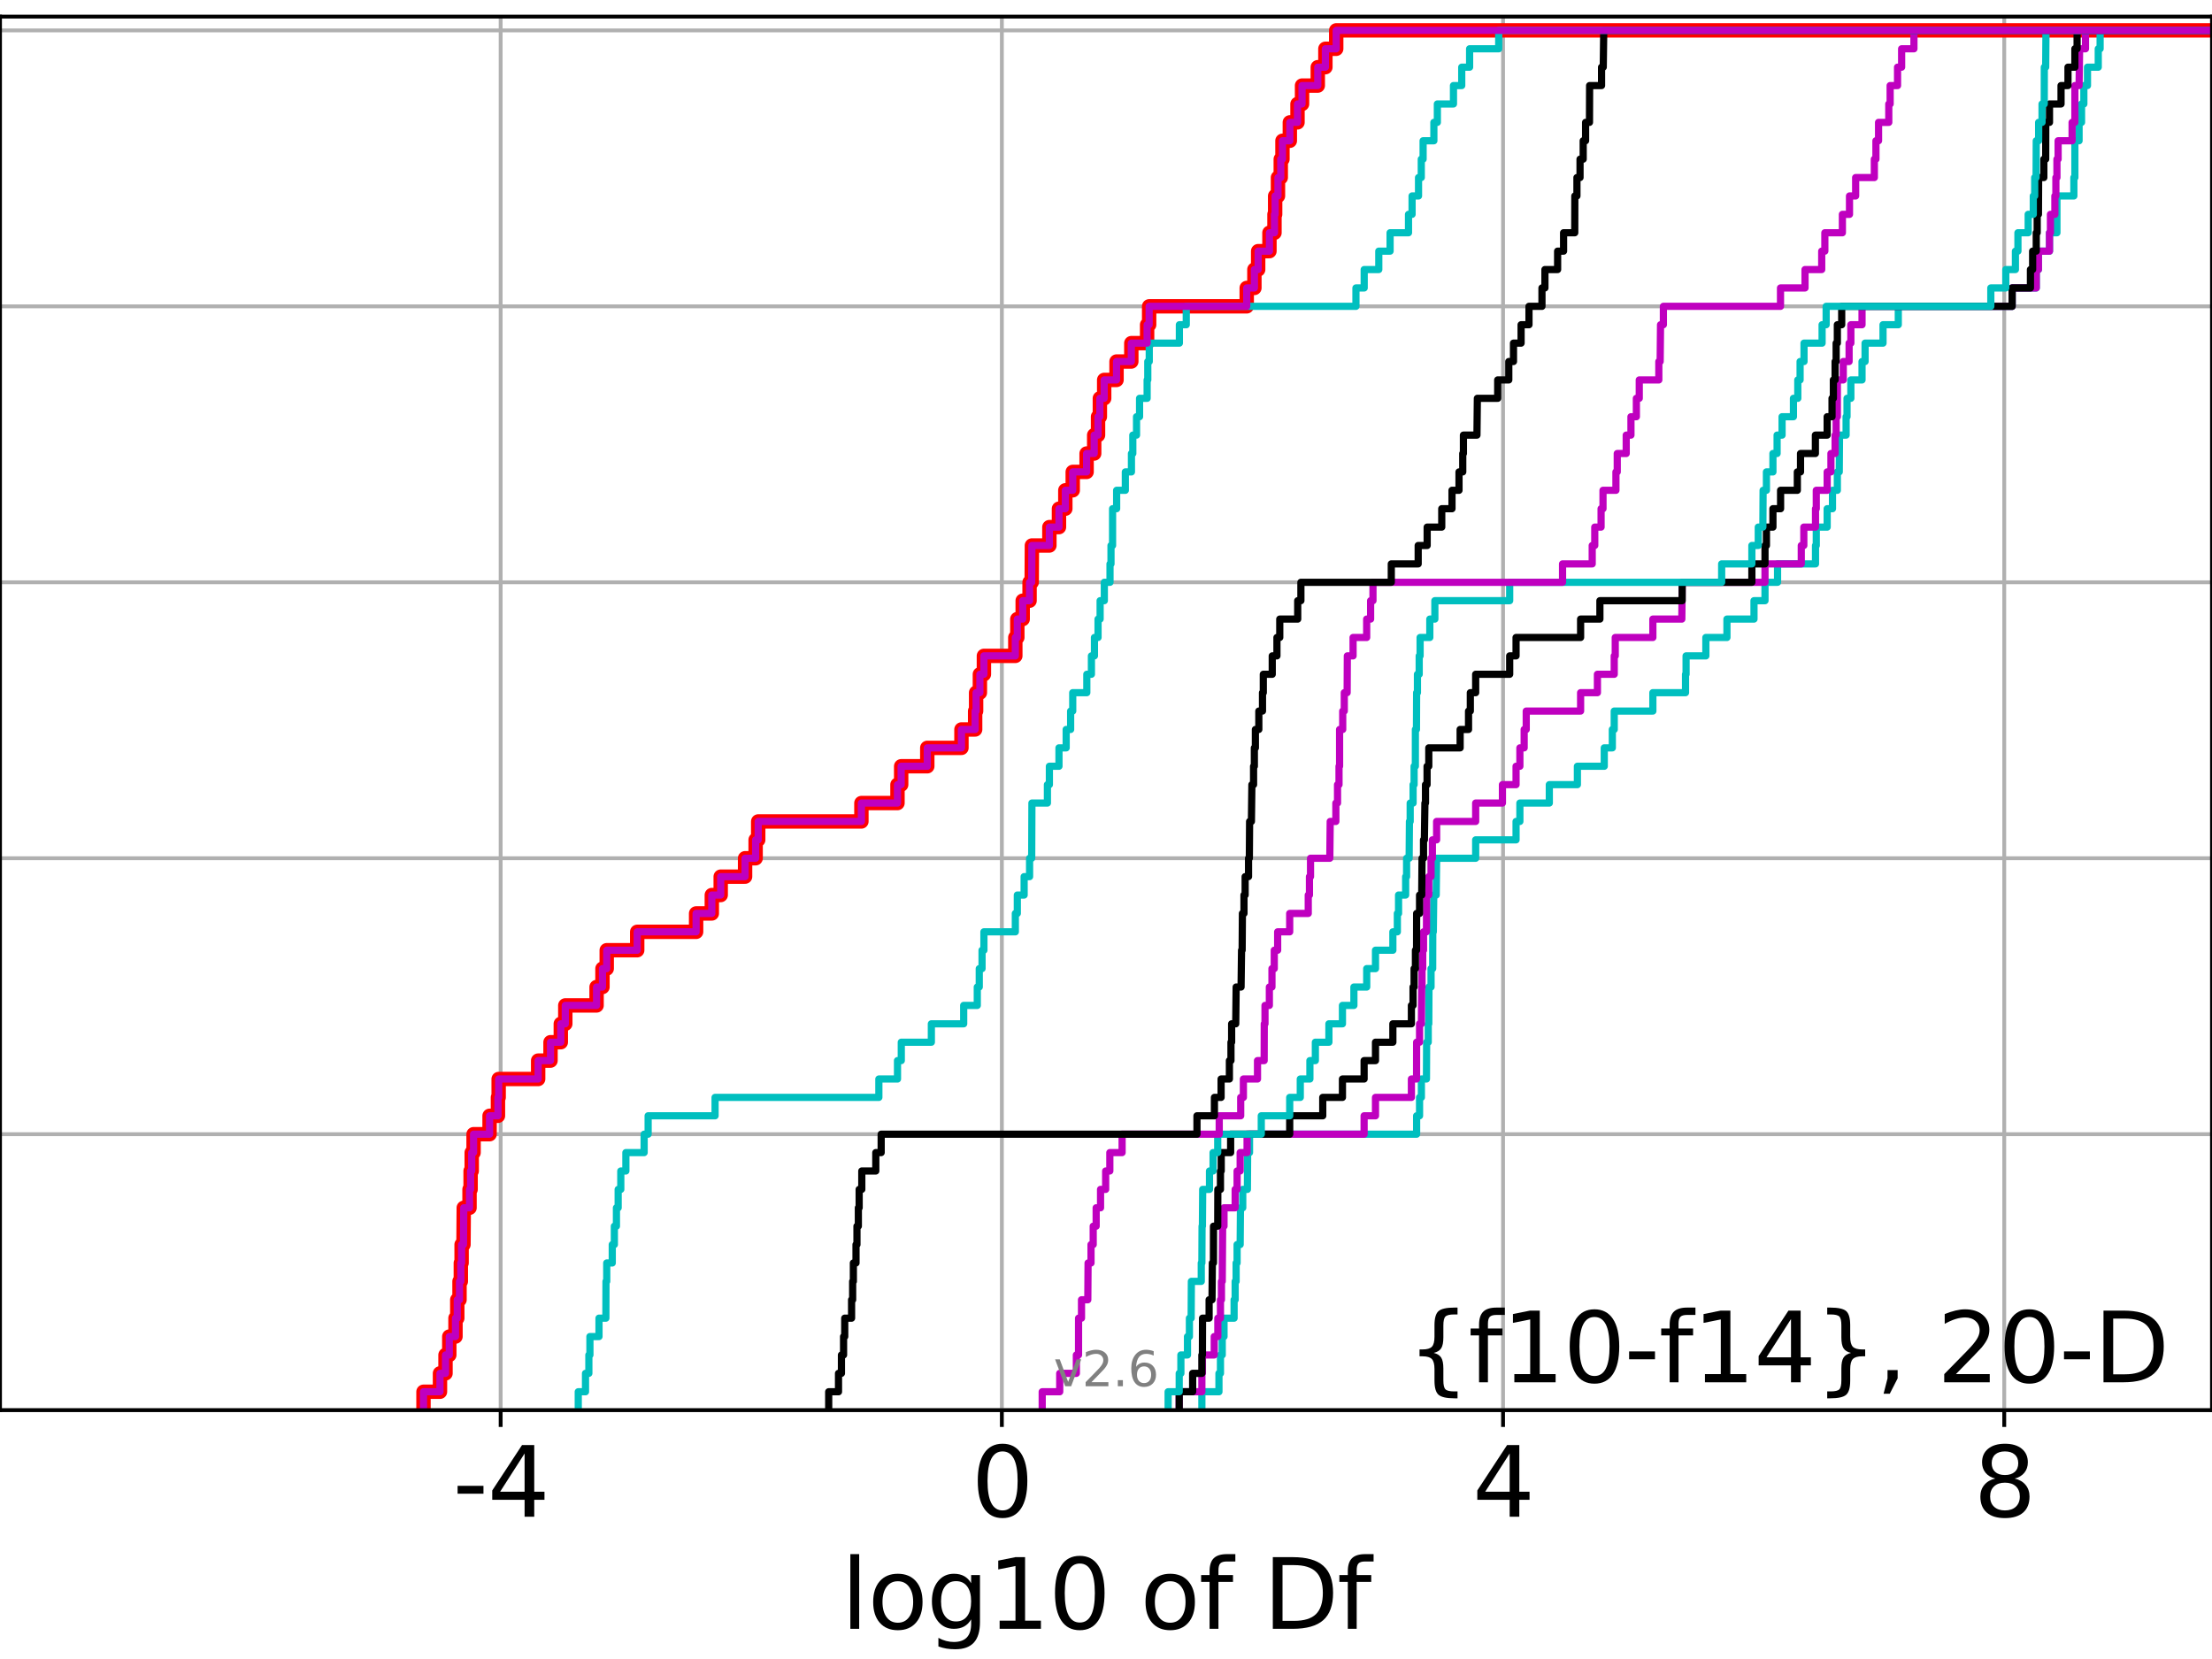 <?xml version="1.0" encoding="utf-8" standalone="no"?>
<!DOCTYPE svg PUBLIC "-//W3C//DTD SVG 1.1//EN"
  "http://www.w3.org/Graphics/SVG/1.1/DTD/svg11.dtd">
<svg xmlns:xlink="http://www.w3.org/1999/xlink" width="460.8pt" height="345.6pt" viewBox="0 0 460.8 345.6" xmlns="http://www.w3.org/2000/svg" version="1.1">
 <defs>
  <style type="text/css">*{stroke-linejoin: round; stroke-linecap: butt}</style>
 </defs>
 <g id="figure_1">
  <g id="patch_1">
   <path d="M 0 345.6 
L 460.8 345.6 
L 460.8 0 
L 0 0 
z
" style="fill: #ffffff"/>
  </g>
  <g id="axes_1">
   <g id="patch_2">
    <path d="M 0 293.76 
L 460.8 293.76 
L 460.8 3.456 
L 0 3.456 
z
" style="fill: #ffffff"/>
   </g>
   <g id="matplotlib.axis_1">
    <g id="xtick_1">
     <g id="line2d_1">
      <path d="M 104.296 293.76 
L 104.296 3.456 
" clip-path="url(#pe149883c90)" style="fill: none; stroke: #b0b0b0; stroke-width: 0.8; stroke-linecap: square"/>
     </g>
     <g id="line2d_2">
      <defs>
       <path id="medea835202" d="M 0 0 
L 0 3.5 
" style="stroke: #000000; stroke-width: 0.8"/>
      </defs>
      <g>
       <use xlink:href="#medea835202" x="104.296" y="293.76" style="stroke: #000000; stroke-width: 0.8"/>
      </g>
     </g>
     <g id="text_1">
      <!-- -4 -->
      <g transform="translate(94.325 315.957)scale(0.2 -0.2)">
       <defs>
        <path id="DejaVuSans-2d" d="M 313 2009 
L 1997 2009 
L 1997 1497 
L 313 1497 
L 313 2009 
z
" transform="scale(0.016)"/>
        <path id="DejaVuSans-34" d="M 2419 4116 
L 825 1625 
L 2419 1625 
L 2419 4116 
z
M 2253 4666 
L 3047 4666 
L 3047 1625 
L 3713 1625 
L 3713 1100 
L 3047 1100 
L 3047 0 
L 2419 0 
L 2419 1100 
L 313 1100 
L 313 1709 
L 2253 4666 
z
" transform="scale(0.016)"/>
       </defs>
       <use xlink:href="#DejaVuSans-2d"/>
       <use xlink:href="#DejaVuSans-34" x="36.084"/>
      </g>
     </g>
    </g>
    <g id="xtick_2">
     <g id="line2d_3">
      <path d="M 208.704 293.76 
L 208.704 3.456 
" clip-path="url(#pe149883c90)" style="fill: none; stroke: #b0b0b0; stroke-width: 0.8; stroke-linecap: square"/>
     </g>
     <g id="line2d_4">
      <g>
       <use xlink:href="#medea835202" x="208.704" y="293.76" style="stroke: #000000; stroke-width: 0.8"/>
      </g>
     </g>
     <g id="text_2">
      <!-- 0 -->
      <g transform="translate(202.342 315.957)scale(0.2 -0.2)">
       <defs>
        <path id="DejaVuSans-30" d="M 2034 4250 
Q 1547 4250 1301 3770 
Q 1056 3291 1056 2328 
Q 1056 1369 1301 889 
Q 1547 409 2034 409 
Q 2525 409 2770 889 
Q 3016 1369 3016 2328 
Q 3016 3291 2770 3770 
Q 2525 4250 2034 4250 
z
M 2034 4750 
Q 2819 4750 3233 4129 
Q 3647 3509 3647 2328 
Q 3647 1150 3233 529 
Q 2819 -91 2034 -91 
Q 1250 -91 836 529 
Q 422 1150 422 2328 
Q 422 3509 836 4129 
Q 1250 4750 2034 4750 
z
" transform="scale(0.016)"/>
       </defs>
       <use xlink:href="#DejaVuSans-30"/>
      </g>
     </g>
    </g>
    <g id="xtick_3">
     <g id="line2d_5">
      <path d="M 313.113 293.76 
L 313.113 3.456 
" clip-path="url(#pe149883c90)" style="fill: none; stroke: #b0b0b0; stroke-width: 0.8; stroke-linecap: square"/>
     </g>
     <g id="line2d_6">
      <g>
       <use xlink:href="#medea835202" x="313.113" y="293.76" style="stroke: #000000; stroke-width: 0.8"/>
      </g>
     </g>
     <g id="text_3">
      <!-- 4 -->
      <g transform="translate(306.75 315.957)scale(0.2 -0.2)">
       <use xlink:href="#DejaVuSans-34"/>
      </g>
     </g>
    </g>
    <g id="xtick_4">
     <g id="line2d_7">
      <path d="M 417.521 293.76 
L 417.521 3.456 
" clip-path="url(#pe149883c90)" style="fill: none; stroke: #b0b0b0; stroke-width: 0.8; stroke-linecap: square"/>
     </g>
     <g id="line2d_8">
      <g>
       <use xlink:href="#medea835202" x="417.521" y="293.76" style="stroke: #000000; stroke-width: 0.8"/>
      </g>
     </g>
     <g id="text_4">
      <!-- 8 -->
      <g transform="translate(411.158 315.957)scale(0.2 -0.2)">
       <defs>
        <path id="DejaVuSans-38" d="M 2034 2216 
Q 1584 2216 1326 1975 
Q 1069 1734 1069 1313 
Q 1069 891 1326 650 
Q 1584 409 2034 409 
Q 2484 409 2743 651 
Q 3003 894 3003 1313 
Q 3003 1734 2745 1975 
Q 2488 2216 2034 2216 
z
M 1403 2484 
Q 997 2584 770 2862 
Q 544 3141 544 3541 
Q 544 4100 942 4425 
Q 1341 4750 2034 4750 
Q 2731 4750 3128 4425 
Q 3525 4100 3525 3541 
Q 3525 3141 3298 2862 
Q 3072 2584 2669 2484 
Q 3125 2378 3379 2068 
Q 3634 1759 3634 1313 
Q 3634 634 3220 271 
Q 2806 -91 2034 -91 
Q 1263 -91 848 271 
Q 434 634 434 1313 
Q 434 1759 690 2068 
Q 947 2378 1403 2484 
z
M 1172 3481 
Q 1172 3119 1398 2916 
Q 1625 2713 2034 2713 
Q 2441 2713 2670 2916 
Q 2900 3119 2900 3481 
Q 2900 3844 2670 4047 
Q 2441 4250 2034 4250 
Q 1625 4250 1398 4047 
Q 1172 3844 1172 3481 
z
" transform="scale(0.016)"/>
       </defs>
       <use xlink:href="#DejaVuSans-38"/>
      </g>
     </g>
    </g>
    <g id="text_5">
     <!-- log10 of Df -->
     <g transform="translate(175.214 339.313)scale(0.2 -0.2)">
      <defs>
       <path id="DejaVuSans-6c" d="M 603 4863 
L 1178 4863 
L 1178 0 
L 603 0 
L 603 4863 
z
" transform="scale(0.016)"/>
       <path id="DejaVuSans-6f" d="M 1959 3097 
Q 1497 3097 1228 2736 
Q 959 2375 959 1747 
Q 959 1119 1226 758 
Q 1494 397 1959 397 
Q 2419 397 2687 759 
Q 2956 1122 2956 1747 
Q 2956 2369 2687 2733 
Q 2419 3097 1959 3097 
z
M 1959 3584 
Q 2709 3584 3137 3096 
Q 3566 2609 3566 1747 
Q 3566 888 3137 398 
Q 2709 -91 1959 -91 
Q 1206 -91 779 398 
Q 353 888 353 1747 
Q 353 2609 779 3096 
Q 1206 3584 1959 3584 
z
" transform="scale(0.016)"/>
       <path id="DejaVuSans-67" d="M 2906 1791 
Q 2906 2416 2648 2759 
Q 2391 3103 1925 3103 
Q 1463 3103 1205 2759 
Q 947 2416 947 1791 
Q 947 1169 1205 825 
Q 1463 481 1925 481 
Q 2391 481 2648 825 
Q 2906 1169 2906 1791 
z
M 3481 434 
Q 3481 -459 3084 -895 
Q 2688 -1331 1869 -1331 
Q 1566 -1331 1297 -1286 
Q 1028 -1241 775 -1147 
L 775 -588 
Q 1028 -725 1275 -790 
Q 1522 -856 1778 -856 
Q 2344 -856 2625 -561 
Q 2906 -266 2906 331 
L 2906 616 
Q 2728 306 2450 153 
Q 2172 0 1784 0 
Q 1141 0 747 490 
Q 353 981 353 1791 
Q 353 2603 747 3093 
Q 1141 3584 1784 3584 
Q 2172 3584 2450 3431 
Q 2728 3278 2906 2969 
L 2906 3500 
L 3481 3500 
L 3481 434 
z
" transform="scale(0.016)"/>
       <path id="DejaVuSans-31" d="M 794 531 
L 1825 531 
L 1825 4091 
L 703 3866 
L 703 4441 
L 1819 4666 
L 2450 4666 
L 2450 531 
L 3481 531 
L 3481 0 
L 794 0 
L 794 531 
z
" transform="scale(0.016)"/>
       <path id="DejaVuSans-20" transform="scale(0.016)"/>
       <path id="DejaVuSans-66" d="M 2375 4863 
L 2375 4384 
L 1825 4384 
Q 1516 4384 1395 4259 
Q 1275 4134 1275 3809 
L 1275 3500 
L 2222 3500 
L 2222 3053 
L 1275 3053 
L 1275 0 
L 697 0 
L 697 3053 
L 147 3053 
L 147 3500 
L 697 3500 
L 697 3744 
Q 697 4328 969 4595 
Q 1241 4863 1831 4863 
L 2375 4863 
z
" transform="scale(0.016)"/>
       <path id="DejaVuSans-44" d="M 1259 4147 
L 1259 519 
L 2022 519 
Q 2988 519 3436 956 
Q 3884 1394 3884 2338 
Q 3884 3275 3436 3711 
Q 2988 4147 2022 4147 
L 1259 4147 
z
M 628 4666 
L 1925 4666 
Q 3281 4666 3915 4102 
Q 4550 3538 4550 2338 
Q 4550 1131 3912 565 
Q 3275 0 1925 0 
L 628 0 
L 628 4666 
z
" transform="scale(0.016)"/>
      </defs>
      <use xlink:href="#DejaVuSans-6c"/>
      <use xlink:href="#DejaVuSans-6f" x="27.783"/>
      <use xlink:href="#DejaVuSans-67" x="88.965"/>
      <use xlink:href="#DejaVuSans-31" x="152.441"/>
      <use xlink:href="#DejaVuSans-30" x="216.064"/>
      <use xlink:href="#DejaVuSans-20" x="279.688"/>
      <use xlink:href="#DejaVuSans-6f" x="311.475"/>
      <use xlink:href="#DejaVuSans-66" x="372.656"/>
      <use xlink:href="#DejaVuSans-20" x="407.861"/>
      <use xlink:href="#DejaVuSans-44" x="439.648"/>
      <use xlink:href="#DejaVuSans-66" x="516.65"/>
     </g>
    </g>
   </g>
   <g id="matplotlib.axis_2">
    <g id="ytick_1">
     <g id="line2d_9">
      <path d="M 0 293.76 
L 460.8 293.76 
" clip-path="url(#pe149883c90)" style="fill: none; stroke: #b0b0b0; stroke-width: 0.8; stroke-linecap: square"/>
     </g>
     <g id="line2d_10">
      <defs>
       <path id="m7448a72bb6" d="M 0 0 
L -3.5 0 
" style="stroke: #000000; stroke-width: 0.8"/>
      </defs>
      <g>
       <use xlink:href="#m7448a72bb6" x="0" y="293.76" style="stroke: #000000; stroke-width: 0.8"/>
      </g>
     </g>
    </g>
    <g id="ytick_2">
     <g id="line2d_11">
      <path d="M 0 236.274 
L 460.8 236.274 
" clip-path="url(#pe149883c90)" style="fill: none; stroke: #b0b0b0; stroke-width: 0.8; stroke-linecap: square"/>
     </g>
     <g id="line2d_12">
      <g>
       <use xlink:href="#m7448a72bb6" x="0" y="236.274" style="stroke: #000000; stroke-width: 0.8"/>
      </g>
     </g>
    </g>
    <g id="ytick_3">
     <g id="line2d_13">
      <path d="M 0 178.788 
L 460.8 178.788 
" clip-path="url(#pe149883c90)" style="fill: none; stroke: #b0b0b0; stroke-width: 0.8; stroke-linecap: square"/>
     </g>
     <g id="line2d_14">
      <g>
       <use xlink:href="#m7448a72bb6" x="0" y="178.788" style="stroke: #000000; stroke-width: 0.8"/>
      </g>
     </g>
    </g>
    <g id="ytick_4">
     <g id="line2d_15">
      <path d="M 0 121.302 
L 460.8 121.302 
" clip-path="url(#pe149883c90)" style="fill: none; stroke: #b0b0b0; stroke-width: 0.8; stroke-linecap: square"/>
     </g>
     <g id="line2d_16">
      <g>
       <use xlink:href="#m7448a72bb6" x="0" y="121.302" style="stroke: #000000; stroke-width: 0.8"/>
      </g>
     </g>
    </g>
    <g id="ytick_5">
     <g id="line2d_17">
      <path d="M 0 63.816 
L 460.8 63.816 
" clip-path="url(#pe149883c90)" style="fill: none; stroke: #b0b0b0; stroke-width: 0.8; stroke-linecap: square"/>
     </g>
     <g id="line2d_18">
      <g>
       <use xlink:href="#m7448a72bb6" x="0" y="63.816" style="stroke: #000000; stroke-width: 0.8"/>
      </g>
     </g>
    </g>
    <g id="ytick_6">
     <g id="line2d_19">
      <path d="M 0 6.33 
L 460.8 6.33 
" clip-path="url(#pe149883c90)" style="fill: none; stroke: #b0b0b0; stroke-width: 0.8; stroke-linecap: square"/>
     </g>
     <g id="line2d_20">
      <g>
       <use xlink:href="#m7448a72bb6" x="0" y="6.33" style="stroke: #000000; stroke-width: 0.8"/>
      </g>
     </g>
    </g>
   </g>
   <g id="line2d_21">
    <path d="M 88.222 293.76 
L 88.222 289.928 
L 91.657 289.928 
L 91.657 286.095 
L 92.809 286.095 
L 92.809 282.263 
L 93.594 282.263 
L 93.594 278.43 
L 94.886 278.43 
L 94.886 274.598 
L 95.259 274.598 
L 95.259 270.766 
L 95.726 270.766 
L 95.726 266.933 
L 96 266.933 
L 96 263.101 
L 96.16 263.101 
L 96.16 259.268 
L 96.553 259.268 
L 96.611 251.604 
L 97.812 251.604 
L 97.812 247.771 
L 98.036 247.771 
L 98.036 243.939 
L 98.266 243.939 
L 98.266 240.106 
L 98.655 240.106 
L 98.655 236.274 
L 101.987 236.274 
L 101.987 232.442 
L 103.734 232.442 
L 103.734 228.609 
L 103.88 228.609 
L 103.88 224.777 
L 112.107 224.777 
L 112.107 220.944 
L 114.684 220.944 
L 114.684 217.112 
L 116.826 217.112 
L 116.826 213.28 
L 117.761 213.28 
L 117.761 209.447 
L 124.278 209.447 
L 124.278 205.615 
L 125.506 205.615 
L 125.506 201.782 
L 126.392 201.782 
L 126.392 197.95 
L 132.741 197.95 
L 132.741 194.118 
L 145.012 194.118 
L 145.012 190.285 
L 148.283 190.285 
L 148.283 186.453 
L 150.135 186.453 
L 150.135 182.621 
L 155.214 182.621 
L 155.214 178.788 
L 157.41 178.788 
L 157.41 174.956 
L 157.948 174.956 
L 157.948 171.123 
L 179.447 171.123 
L 179.447 167.291 
L 186.962 167.291 
L 186.962 163.459 
L 187.73 163.459 
L 187.73 159.626 
L 193.169 159.626 
L 193.169 155.794 
L 200.289 155.794 
L 200.289 151.961 
L 203.14 151.961 
L 203.14 148.129 
L 203.34 148.129 
L 203.34 144.297 
L 204.128 144.297 
L 204.128 140.464 
L 204.966 140.464 
L 204.966 136.632 
L 211.51 136.632 
L 211.51 132.799 
L 211.927 132.799 
L 211.927 128.967 
L 213.046 128.967 
L 213.046 125.135 
L 214.478 125.135 
L 214.478 121.302 
L 214.92 121.302 
L 214.963 113.637 
L 218.606 113.637 
L 218.606 109.805 
L 220.603 109.805 
L 220.603 105.973 
L 221.928 105.973 
L 221.928 102.14 
L 223.469 102.14 
L 223.469 98.308 
L 226.359 98.308 
L 226.359 94.475 
L 227.94 94.475 
L 227.94 90.643 
L 228.742 90.643 
L 228.742 86.811 
L 229.123 86.811 
L 229.123 82.978 
L 230.02 82.978 
L 230.02 79.146 
L 232.595 79.146 
L 232.595 75.313 
L 235.674 75.313 
L 235.674 71.481 
L 238.966 71.481 
L 238.966 67.649 
L 239.388 67.649 
L 239.388 63.816 
L 259.715 63.816 
L 259.715 59.984 
L 261.314 59.984 
L 261.314 56.151 
L 262.098 56.151 
L 262.098 52.319 
L 264.45 52.319 
L 264.45 48.487 
L 265.499 48.487 
L 265.499 44.654 
L 265.637 44.654 
L 265.637 40.822 
L 266.226 40.822 
L 266.226 36.989 
L 266.806 36.989 
L 266.806 33.157 
L 267.16 33.157 
L 267.16 29.325 
L 268.695 29.325 
L 268.695 25.492 
L 270.294 25.492 
L 270.294 21.66 
L 271.24 21.66 
L 271.24 17.827 
L 274.518 17.827 
L 274.518 13.995 
L 276.103 13.995 
L 276.103 10.163 
L 278.356 10.163 
L 278.356 6.33 
L 278.356 6.33 
L 460.8 6.33 
L 460.8 6.33 
" clip-path="url(#pe149883c90)" style="fill: none; stroke: #ff0000; stroke-width: 3; stroke-linecap: square"/>
   </g>
   <g id="line2d_22">
    <path d="M 250.371 293.76 
L 250.371 289.928 
L 253.93 289.928 
L 253.93 286.095 
L 254.244 286.095 
L 254.244 282.263 
L 254.616 282.263 
L 254.616 278.43 
L 254.985 278.43 
L 254.985 274.598 
L 257.086 274.598 
L 257.086 270.766 
L 257.308 270.766 
L 257.308 266.933 
L 257.507 266.933 
L 257.507 263.101 
L 257.709 263.101 
L 257.709 259.268 
L 258.349 259.268 
L 258.411 251.604 
L 258.887 251.604 
L 258.887 247.771 
L 259.856 247.771 
L 259.907 240.106 
L 260.297 240.106 
L 260.297 236.274 
L 295.107 236.274 
L 295.107 232.442 
L 295.72 232.442 
L 295.72 228.609 
L 296.1 228.609 
L 296.1 224.777 
L 297.157 224.777 
L 297.193 217.112 
L 297.529 217.112 
L 297.529 213.28 
L 297.643 213.28 
L 297.678 205.615 
L 298.113 205.615 
L 298.113 201.782 
L 298.453 201.782 
L 298.473 194.118 
L 298.587 194.118 
L 298.678 186.453 
L 299.186 186.453 
L 299.276 178.788 
L 307.41 178.788 
L 307.41 174.956 
L 315.823 174.956 
L 315.823 171.123 
L 316.619 171.123 
L 316.619 167.291 
L 322.752 167.291 
L 322.752 163.459 
L 328.6 163.459 
L 328.6 159.626 
L 334.197 159.626 
L 334.197 155.794 
L 335.878 155.794 
L 335.878 151.961 
L 336.275 151.961 
L 336.275 148.129 
L 344.321 148.129 
L 344.321 144.297 
L 351.127 144.297 
L 351.127 140.464 
L 351.242 140.464 
L 351.242 136.632 
L 355.362 136.632 
L 355.362 132.799 
L 359.754 132.799 
L 359.754 128.967 
L 365.389 128.967 
L 365.389 125.135 
L 367.682 125.135 
L 367.682 121.302 
L 370.297 121.302 
L 370.297 117.47 
L 378.203 117.47 
L 378.203 113.637 
L 378.366 113.637 
L 378.366 109.805 
L 380.633 109.805 
L 380.633 105.973 
L 381.738 105.973 
L 381.738 102.14 
L 382.752 102.14 
L 382.752 98.308 
L 383.151 98.308 
L 383.205 90.643 
L 384.577 90.643 
L 384.577 86.811 
L 384.769 86.811 
L 384.769 82.978 
L 385.568 82.978 
L 385.568 79.146 
L 387.895 79.146 
L 387.895 75.313 
L 388.531 75.313 
L 388.531 71.481 
L 392.268 71.481 
L 392.268 67.649 
L 395.45 67.649 
L 395.45 63.816 
L 419.164 63.816 
L 419.164 59.984 
L 424.19 59.984 
L 424.19 56.151 
L 424.645 56.151 
L 424.645 52.319 
L 426.947 52.319 
L 426.947 48.487 
L 428.498 48.487 
L 428.501 40.822 
L 432.026 40.822 
L 432.026 36.989 
L 432.234 36.989 
L 432.234 29.325 
L 433.11 29.325 
L 433.11 25.492 
L 433.623 25.492 
L 433.623 21.66 
L 434.105 21.66 
L 434.105 17.827 
L 434.86 17.827 
L 434.86 13.995 
L 437.105 13.995 
L 437.105 10.163 
L 437.492 10.163 
L 437.492 6.33 
L 437.492 6.33 
L 460.8 6.33 
L 460.8 6.33 
" clip-path="url(#pe149883c90)" style="fill: none; stroke: #00bfbf; stroke-width: 1.5; stroke-linecap: square"/>
   </g>
   <g id="line2d_23">
    <path d="M 245.652 293.76 
L 245.652 289.928 
L 250.371 289.928 
L 250.371 286.095 
L 250.485 286.095 
L 250.485 282.263 
L 252.95 282.263 
L 252.95 278.43 
L 253.698 278.43 
L 253.698 274.598 
L 254.244 274.598 
L 254.244 270.766 
L 254.45 270.766 
L 254.45 266.933 
L 254.616 266.933 
L 254.699 255.436 
L 254.985 255.436 
L 254.985 251.604 
L 257.308 251.604 
L 257.308 247.771 
L 257.709 247.771 
L 257.709 243.939 
L 258.349 243.939 
L 258.349 240.106 
L 259.787 240.106 
L 259.787 236.274 
L 284.171 236.274 
L 284.171 232.442 
L 286.542 232.442 
L 286.542 228.609 
L 294.019 228.609 
L 294.019 224.777 
L 295.094 224.777 
L 295.107 217.112 
L 295.72 217.112 
L 295.72 213.28 
L 296.1 213.28 
L 296.169 205.615 
L 296.235 205.615 
L 296.235 201.782 
L 296.377 201.782 
L 296.377 197.95 
L 296.545 197.95 
L 296.545 194.118 
L 297.157 194.118 
L 297.193 186.453 
L 297.643 186.453 
L 297.643 182.621 
L 298.113 182.621 
L 298.113 178.788 
L 298.39 178.788 
L 298.39 174.956 
L 299.276 174.956 
L 299.276 171.123 
L 307.41 171.123 
L 307.41 167.291 
L 312.985 167.291 
L 312.985 163.459 
L 315.823 163.459 
L 315.823 159.626 
L 316.619 159.626 
L 316.619 155.794 
L 317.512 155.794 
L 317.512 151.961 
L 317.943 151.961 
L 317.943 148.129 
L 329.269 148.129 
L 329.269 144.297 
L 332.772 144.297 
L 332.772 140.464 
L 336.275 140.464 
L 336.275 136.632 
L 336.485 136.632 
L 336.485 132.799 
L 344.321 132.799 
L 344.321 128.967 
L 350.356 128.967 
L 350.428 121.302 
L 367.682 121.302 
L 367.682 117.47 
L 375.239 117.47 
L 375.239 113.637 
L 375.771 113.637 
L 375.771 109.805 
L 378.203 109.805 
L 378.203 105.973 
L 378.366 105.973 
L 378.366 102.14 
L 380.633 102.14 
L 380.633 98.308 
L 381.417 98.308 
L 381.417 94.475 
L 382.29 94.475 
L 382.29 90.643 
L 382.504 90.643 
L 382.504 86.811 
L 382.752 86.811 
L 382.758 79.146 
L 383.983 79.146 
L 383.983 75.313 
L 385.201 75.313 
L 385.201 71.481 
L 385.568 71.481 
L 385.568 67.649 
L 387.895 67.649 
L 387.895 63.816 
L 419.164 63.816 
L 419.164 59.984 
L 424.19 59.984 
L 424.19 56.151 
L 424.645 56.151 
L 424.645 52.319 
L 426.947 52.319 
L 426.947 48.487 
L 427.143 48.487 
L 427.143 44.654 
L 428.067 44.654 
L 428.067 40.822 
L 428.278 40.822 
L 428.278 36.989 
L 428.498 36.989 
L 428.498 33.157 
L 428.744 33.157 
L 428.744 29.325 
L 431.656 29.325 
L 431.656 25.492 
L 432.234 25.492 
L 432.234 17.827 
L 433.11 17.827 
L 433.219 10.163 
L 434.446 10.163 
L 434.446 6.33 
L 434.446 6.33 
L 460.8 6.33 
L 460.8 6.33 
" clip-path="url(#pe149883c90)" style="fill: none; stroke: #bf00bf; stroke-width: 1.5; stroke-linecap: square"/>
   </g>
   <g id="line2d_24">
    <path d="M 245.652 293.76 
L 245.652 289.928 
L 248.449 289.928 
L 248.449 286.095 
L 250.371 286.095 
L 250.371 282.263 
L 250.485 282.263 
L 250.508 274.598 
L 251.879 274.598 
L 251.879 270.766 
L 252.486 270.766 
L 252.553 263.101 
L 252.783 263.101 
L 252.801 255.436 
L 253.674 255.436 
L 253.698 247.771 
L 254.244 247.771 
L 254.244 243.939 
L 254.403 243.939 
L 254.403 240.106 
L 256.363 240.106 
L 256.363 236.274 
L 268.671 236.274 
L 268.671 232.442 
L 275.553 232.442 
L 275.553 228.609 
L 279.656 228.609 
L 279.656 224.777 
L 284.171 224.777 
L 284.171 220.944 
L 286.542 220.944 
L 286.542 217.112 
L 290.159 217.112 
L 290.159 213.28 
L 294.019 213.28 
L 294.019 209.447 
L 294.364 209.447 
L 294.364 205.615 
L 294.584 205.615 
L 294.584 201.782 
L 294.86 201.782 
L 294.86 197.95 
L 295.094 197.95 
L 295.107 190.285 
L 295.72 190.285 
L 295.72 186.453 
L 296.169 186.453 
L 296.235 178.788 
L 296.545 178.788 
L 296.545 174.956 
L 296.726 174.956 
L 296.835 167.291 
L 296.958 167.291 
L 296.958 163.459 
L 297.285 163.459 
L 297.285 159.626 
L 297.643 159.626 
L 297.643 155.794 
L 304.173 155.794 
L 304.173 151.961 
L 305.924 151.961 
L 305.924 148.129 
L 306.297 148.129 
L 306.297 144.297 
L 307.41 144.297 
L 307.41 140.464 
L 314.494 140.464 
L 314.494 136.632 
L 315.823 136.632 
L 315.823 132.799 
L 329.269 132.799 
L 329.269 128.967 
L 333.288 128.967 
L 333.288 125.135 
L 350.428 125.135 
L 350.428 121.302 
L 364.947 121.302 
L 364.947 117.47 
L 367.682 117.47 
L 367.682 113.637 
L 367.98 113.637 
L 367.98 109.805 
L 369.334 109.805 
L 369.334 105.973 
L 370.929 105.973 
L 370.929 102.14 
L 374.417 102.14 
L 374.417 98.308 
L 375.081 98.308 
L 375.081 94.475 
L 378.179 94.475 
L 378.179 90.643 
L 380.633 90.643 
L 380.633 86.811 
L 381.643 86.811 
L 381.643 82.978 
L 381.927 82.978 
L 381.927 79.146 
L 382.29 79.146 
L 382.29 75.313 
L 382.504 75.313 
L 382.504 71.481 
L 382.752 71.481 
L 382.752 67.649 
L 383.66 67.649 
L 383.66 63.816 
L 419.164 63.816 
L 419.164 59.984 
L 422.978 59.984 
L 422.978 56.151 
L 423.437 56.151 
L 423.437 52.319 
L 424.19 52.319 
L 424.19 48.487 
L 424.383 48.487 
L 424.383 44.654 
L 424.645 44.654 
L 424.683 36.989 
L 425.769 36.989 
L 425.769 33.157 
L 426.153 33.157 
L 426.174 25.492 
L 426.947 25.492 
L 426.947 21.66 
L 429.352 21.66 
L 429.352 17.827 
L 430.798 17.827 
L 430.798 13.995 
L 432.234 13.995 
L 432.234 10.163 
L 432.696 10.163 
L 432.696 6.33 
L 432.696 6.33 
L 460.8 6.33 
L 460.8 6.33 
" clip-path="url(#pe149883c90)" style="fill: none; stroke: #000000; stroke-width: 1.5; stroke-linecap: square"/>
   </g>
   <g id="line2d_25">
    <path d="M 243.341 293.76 
L 243.341 289.928 
L 245.652 289.928 
L 245.652 286.095 
L 245.999 286.095 
L 245.999 282.263 
L 247.377 282.263 
L 247.377 278.43 
L 247.775 278.43 
L 247.775 274.598 
L 248.138 274.598 
L 248.184 266.933 
L 250.245 266.933 
L 250.245 263.101 
L 250.371 263.101 
L 250.409 255.436 
L 250.485 255.436 
L 250.541 247.771 
L 251.96 247.771 
L 251.96 243.939 
L 252.708 243.939 
L 252.708 240.106 
L 253.674 240.106 
L 253.674 236.274 
L 262.747 236.274 
L 262.747 232.442 
L 268.671 232.442 
L 268.671 228.609 
L 270.872 228.609 
L 270.872 224.777 
L 272.876 224.777 
L 272.876 220.944 
L 274.014 220.944 
L 274.014 217.112 
L 276.835 217.112 
L 276.835 213.28 
L 279.656 213.28 
L 279.656 209.447 
L 282.043 209.447 
L 282.043 205.615 
L 284.713 205.615 
L 284.713 201.782 
L 286.542 201.782 
L 286.542 197.95 
L 290.159 197.95 
L 290.159 194.118 
L 291.093 194.118 
L 291.093 190.285 
L 291.346 190.285 
L 291.346 186.453 
L 292.824 186.453 
L 292.824 182.621 
L 293.02 182.621 
L 293.02 178.788 
L 293.55 178.788 
L 293.61 171.123 
L 293.769 171.123 
L 293.769 167.291 
L 294.374 167.291 
L 294.374 163.459 
L 294.584 163.459 
L 294.584 159.626 
L 294.845 159.626 
L 294.851 151.961 
L 295.075 151.961 
L 295.107 144.297 
L 295.279 144.297 
L 295.279 140.464 
L 295.646 140.464 
L 295.646 136.632 
L 295.834 136.632 
L 295.834 132.799 
L 297.855 132.799 
L 297.855 128.967 
L 298.907 128.967 
L 298.907 125.135 
L 314.494 125.135 
L 314.494 121.302 
L 358.654 121.302 
L 358.654 117.47 
L 364.947 117.47 
L 364.947 113.637 
L 366.279 113.637 
L 366.279 109.805 
L 367.238 109.805 
L 367.286 102.14 
L 367.98 102.14 
L 367.98 98.308 
L 369.334 98.308 
L 369.334 94.475 
L 370.202 94.475 
L 370.202 90.643 
L 371.239 90.643 
L 371.239 86.811 
L 373.605 86.811 
L 373.605 82.978 
L 374.514 82.978 
L 374.514 79.146 
L 374.992 79.146 
L 374.992 75.313 
L 375.811 75.313 
L 375.811 71.481 
L 379.576 71.481 
L 379.576 67.649 
L 380.422 67.649 
L 380.422 63.816 
L 414.724 63.816 
L 414.724 59.984 
L 417.844 59.984 
L 417.844 56.151 
L 419.849 56.151 
L 419.849 52.319 
L 420.373 52.319 
L 420.373 48.487 
L 422.508 48.487 
L 422.508 44.654 
L 423.573 44.654 
L 423.573 40.822 
L 423.865 40.822 
L 423.865 36.989 
L 424.156 36.989 
L 424.19 29.325 
L 424.683 29.325 
L 424.683 25.492 
L 425.395 25.492 
L 425.395 21.66 
L 425.858 21.66 
L 425.868 13.995 
L 426.153 13.995 
L 426.213 6.33 
L 426.213 6.33 
L 460.8 6.33 
L 460.8 6.33 
" clip-path="url(#pe149883c90)" style="fill: none; stroke: #00bfbf; stroke-width: 1.5; stroke-linecap: square"/>
   </g>
   <g id="line2d_26">
    <path d="M 217.11 293.76 
L 217.11 289.928 
L 220.76 289.928 
L 220.76 286.095 
L 224.227 286.095 
L 224.227 282.263 
L 224.678 282.263 
L 224.685 274.598 
L 225.297 274.598 
L 225.297 270.766 
L 226.61 270.766 
L 226.666 263.101 
L 227.279 263.101 
L 227.279 259.268 
L 227.734 259.268 
L 227.734 255.436 
L 228.352 255.436 
L 228.352 251.604 
L 229.264 251.604 
L 229.264 247.771 
L 230.33 247.771 
L 230.33 243.939 
L 231.198 243.939 
L 231.198 240.106 
L 233.755 240.106 
L 233.755 236.274 
L 253.987 236.274 
L 253.987 232.442 
L 258.46 232.442 
L 258.46 228.609 
L 259.02 228.609 
L 259.02 224.777 
L 261.961 224.777 
L 261.961 220.944 
L 263.349 220.944 
L 263.371 213.28 
L 263.523 213.28 
L 263.523 209.447 
L 264.431 209.447 
L 264.431 205.615 
L 264.972 205.615 
L 264.972 201.782 
L 265.453 201.782 
L 265.453 197.95 
L 266.159 197.95 
L 266.159 194.118 
L 268.667 194.118 
L 268.667 190.285 
L 272.533 190.285 
L 272.533 186.453 
L 272.783 186.453 
L 272.783 182.621 
L 273.006 182.621 
L 273.006 178.788 
L 277.023 178.788 
L 277.106 171.123 
L 278.284 171.123 
L 278.284 167.291 
L 278.632 167.291 
L 278.632 163.459 
L 278.941 163.459 
L 278.941 159.626 
L 279.06 159.626 
L 279.06 151.961 
L 279.712 151.961 
L 279.712 148.129 
L 280.04 148.129 
L 280.04 144.297 
L 280.635 144.297 
L 280.674 136.632 
L 281.869 136.632 
L 281.869 132.799 
L 284.703 132.799 
L 284.703 128.967 
L 285.523 128.967 
L 285.523 125.135 
L 286.016 125.135 
L 286.016 121.302 
L 325.507 121.302 
L 325.507 117.47 
L 331.687 117.47 
L 331.687 113.637 
L 332.219 113.637 
L 332.219 109.805 
L 333.535 109.805 
L 333.535 105.973 
L 333.935 105.973 
L 333.935 102.14 
L 336.627 102.14 
L 336.627 98.308 
L 336.904 98.308 
L 336.904 94.475 
L 338.771 94.475 
L 338.771 90.643 
L 339.757 90.643 
L 339.757 86.811 
L 340.887 86.811 
L 340.887 82.978 
L 341.488 82.978 
L 341.488 79.146 
L 345.564 79.146 
L 345.564 75.313 
L 345.841 75.313 
L 345.919 67.649 
L 346.513 67.649 
L 346.513 63.816 
L 370.91 63.816 
L 370.91 59.984 
L 376.02 59.984 
L 376.02 56.151 
L 379.496 56.151 
L 379.496 52.319 
L 380.15 52.319 
L 380.15 48.487 
L 383.803 48.487 
L 383.803 44.654 
L 385.284 44.654 
L 385.284 40.822 
L 386.566 40.822 
L 386.566 36.989 
L 390.46 36.989 
L 390.46 33.157 
L 390.791 33.157 
L 390.791 29.325 
L 391.337 29.325 
L 391.337 25.492 
L 393.468 25.492 
L 393.468 21.66 
L 393.751 21.66 
L 393.751 17.827 
L 395.294 17.827 
L 395.294 13.995 
L 396.144 13.995 
L 396.144 10.163 
L 398.709 10.163 
L 398.709 6.33 
L 398.709 6.33 
L 460.8 6.33 
L 460.8 6.33 
" clip-path="url(#pe149883c90)" style="fill: none; stroke: #bf00bf; stroke-width: 1.5; stroke-linecap: square"/>
   </g>
   <g id="line2d_27">
    <path d="M 172.633 293.76 
L 172.633 289.928 
L 174.678 289.928 
L 174.678 286.095 
L 175.289 286.095 
L 175.289 282.263 
L 175.731 282.263 
L 175.731 278.43 
L 175.973 278.43 
L 175.973 274.598 
L 177.4 274.598 
L 177.4 270.766 
L 177.621 270.766 
L 177.621 266.933 
L 177.772 266.933 
L 177.772 263.101 
L 178.323 263.101 
L 178.323 259.268 
L 178.521 259.268 
L 178.521 255.436 
L 178.811 255.436 
L 178.811 251.604 
L 178.979 251.604 
L 178.979 247.771 
L 179.528 247.771 
L 179.528 243.939 
L 182.445 243.939 
L 182.445 240.106 
L 183.565 240.106 
L 183.565 236.274 
L 249.351 236.274 
L 249.351 232.442 
L 252.987 232.442 
L 252.987 228.609 
L 254.376 228.609 
L 254.376 224.777 
L 256.106 224.777 
L 256.106 220.944 
L 256.433 220.944 
L 256.433 217.112 
L 256.573 217.112 
L 256.573 213.28 
L 257.426 213.28 
L 257.515 205.615 
L 258.538 205.615 
L 258.638 197.95 
L 258.762 197.95 
L 258.817 190.285 
L 259.144 190.285 
L 259.144 186.453 
L 259.386 186.453 
L 259.386 182.621 
L 260.093 182.621 
L 260.093 178.788 
L 260.262 178.788 
L 260.315 171.123 
L 260.693 171.123 
L 260.79 163.459 
L 261.141 163.459 
L 261.141 159.626 
L 261.305 159.626 
L 261.305 155.794 
L 261.521 155.794 
L 261.521 151.961 
L 262.237 151.961 
L 262.237 148.129 
L 263.001 148.129 
L 263.001 144.297 
L 263.17 144.297 
L 263.17 140.464 
L 265.033 140.464 
L 265.033 136.632 
L 266.01 136.632 
L 266.01 132.799 
L 266.599 132.799 
L 266.599 128.967 
L 270.337 128.967 
L 270.337 125.135 
L 271.001 125.135 
L 271.001 121.302 
L 289.83 121.302 
L 289.83 117.47 
L 295.435 117.47 
L 295.435 113.637 
L 297.305 113.637 
L 297.305 109.805 
L 300.344 109.805 
L 300.344 105.973 
L 302.477 105.973 
L 302.477 102.14 
L 303.937 102.14 
L 303.937 98.308 
L 304.717 98.308 
L 304.717 94.475 
L 304.858 94.475 
L 304.858 90.643 
L 307.676 90.643 
L 307.761 82.978 
L 311.999 82.978 
L 311.999 79.146 
L 314.308 79.146 
L 314.308 75.313 
L 315.288 75.313 
L 315.288 71.481 
L 316.871 71.481 
L 316.871 67.649 
L 318.515 67.649 
L 318.515 63.816 
L 321.219 63.816 
L 321.219 59.984 
L 321.837 59.984 
L 321.837 56.151 
L 324.481 56.151 
L 324.481 52.319 
L 325.722 52.319 
L 325.722 48.487 
L 328.049 48.487 
L 328.066 40.822 
L 328.505 40.822 
L 328.505 36.989 
L 329.15 36.989 
L 329.15 33.157 
L 329.808 33.157 
L 329.808 29.325 
L 330.308 29.325 
L 330.308 25.492 
L 331.118 25.492 
L 331.145 17.827 
L 333.633 17.827 
L 333.633 13.995 
L 333.987 13.995 
L 334.09 6.33 
L 334.09 6.33 
L 460.8 6.33 
L 460.8 6.33 
" clip-path="url(#pe149883c90)" style="fill: none; stroke: #000000; stroke-width: 1.5; stroke-linecap: square"/>
   </g>
   <g id="line2d_28">
    <path d="M 120.461 293.76 
L 120.461 289.928 
L 121.971 289.928 
L 121.971 286.095 
L 122.671 286.095 
L 122.671 282.263 
L 122.892 282.263 
L 122.892 278.43 
L 124.782 278.43 
L 124.782 274.598 
L 126.216 274.598 
L 126.238 266.933 
L 126.394 266.933 
L 126.394 263.101 
L 127.545 263.101 
L 127.545 259.268 
L 127.982 259.268 
L 127.982 255.436 
L 128.415 255.436 
L 128.415 251.604 
L 128.774 251.604 
L 128.774 247.771 
L 129.323 247.771 
L 129.323 243.939 
L 130.382 243.939 
L 130.382 240.106 
L 134.187 240.106 
L 134.187 236.274 
L 135.018 236.274 
L 135.018 232.442 
L 148.964 232.442 
L 148.964 228.609 
L 183.082 228.609 
L 183.082 224.777 
L 186.965 224.777 
L 186.965 220.944 
L 187.755 220.944 
L 187.755 217.112 
L 194.019 217.112 
L 194.019 213.28 
L 200.753 213.28 
L 200.753 209.447 
L 203.586 209.447 
L 203.586 205.615 
L 203.997 205.615 
L 203.997 201.782 
L 204.58 201.782 
L 204.58 197.95 
L 204.969 197.95 
L 204.969 194.118 
L 211.514 194.118 
L 211.514 190.285 
L 211.928 190.285 
L 211.928 186.453 
L 213.347 186.453 
L 213.347 182.621 
L 214.481 182.621 
L 214.481 178.788 
L 214.921 178.788 
L 214.967 167.291 
L 218.196 167.291 
L 218.196 163.459 
L 218.607 163.459 
L 218.607 159.626 
L 220.604 159.626 
L 220.604 155.794 
L 222.105 155.794 
L 222.105 151.961 
L 223.032 151.961 
L 223.032 148.129 
L 223.47 148.129 
L 223.47 144.297 
L 226.404 144.297 
L 226.404 140.464 
L 227.362 140.464 
L 227.362 136.632 
L 227.993 136.632 
L 227.993 132.799 
L 228.743 132.799 
L 228.743 128.967 
L 229.175 128.967 
L 229.175 125.135 
L 230.053 125.135 
L 230.053 121.302 
L 231.235 121.302 
L 231.235 117.47 
L 231.442 117.47 
L 231.442 113.637 
L 231.767 113.637 
L 231.772 105.973 
L 232.616 105.973 
L 232.616 102.14 
L 234.429 102.14 
L 234.429 98.308 
L 235.701 98.308 
L 235.701 94.475 
L 235.984 94.475 
L 235.984 90.643 
L 236.76 90.643 
L 236.76 86.811 
L 237.392 86.811 
L 237.392 82.978 
L 238.968 82.978 
L 238.968 79.146 
L 239.104 79.146 
L 239.104 75.313 
L 239.413 75.313 
L 239.413 71.481 
L 245.687 71.481 
L 245.687 67.649 
L 247.123 67.649 
L 247.123 63.816 
L 282.469 63.816 
L 282.469 59.984 
L 284.188 59.984 
L 284.188 56.151 
L 287.227 56.151 
L 287.227 52.319 
L 289.581 52.319 
L 289.581 48.487 
L 293.418 48.487 
L 293.418 44.654 
L 294.163 44.654 
L 294.163 40.822 
L 295.506 40.822 
L 295.506 36.989 
L 296.078 36.989 
L 296.078 33.157 
L 296.459 33.157 
L 296.459 29.325 
L 298.703 29.325 
L 298.703 25.492 
L 299.428 25.492 
L 299.428 21.66 
L 302.784 21.66 
L 302.784 17.827 
L 304.506 17.827 
L 304.506 13.995 
L 306.146 13.995 
L 306.146 10.163 
L 312.209 10.163 
L 312.209 6.33 
L 312.209 6.33 
L 460.8 6.33 
L 460.8 6.33 
" clip-path="url(#pe149883c90)" style="fill: none; stroke: #00bfbf; stroke-width: 1.5; stroke-linecap: square"/>
   </g>
   <g id="line2d_29">
    <path d="M 88.222 293.76 
L 88.222 289.928 
L 91.657 289.928 
L 91.657 286.095 
L 92.809 286.095 
L 92.809 282.263 
L 93.594 282.263 
L 93.594 278.43 
L 94.886 278.43 
L 94.886 274.598 
L 95.259 274.598 
L 95.259 270.766 
L 95.726 270.766 
L 95.726 266.933 
L 96 266.933 
L 96 263.101 
L 96.16 263.101 
L 96.16 259.268 
L 96.553 259.268 
L 96.611 251.604 
L 97.812 251.604 
L 97.812 247.771 
L 98.036 247.771 
L 98.036 243.939 
L 98.266 243.939 
L 98.266 240.106 
L 98.655 240.106 
L 98.655 236.274 
L 101.987 236.274 
L 101.987 232.442 
L 103.734 232.442 
L 103.734 228.609 
L 103.88 228.609 
L 103.88 224.777 
L 112.107 224.777 
L 112.107 220.944 
L 114.684 220.944 
L 114.684 217.112 
L 116.826 217.112 
L 116.826 213.28 
L 117.761 213.28 
L 117.761 209.447 
L 124.278 209.447 
L 124.278 205.615 
L 125.506 205.615 
L 125.506 201.782 
L 126.392 201.782 
L 126.392 197.95 
L 132.741 197.95 
L 132.741 194.118 
L 145.012 194.118 
L 145.012 190.285 
L 148.283 190.285 
L 148.283 186.453 
L 150.135 186.453 
L 150.135 182.621 
L 155.214 182.621 
L 155.214 178.788 
L 157.41 178.788 
L 157.41 174.956 
L 157.948 174.956 
L 157.948 171.123 
L 179.447 171.123 
L 179.447 167.291 
L 186.962 167.291 
L 186.962 163.459 
L 187.73 163.459 
L 187.73 159.626 
L 193.169 159.626 
L 193.169 155.794 
L 200.289 155.794 
L 200.289 151.961 
L 203.14 151.961 
L 203.14 148.129 
L 203.34 148.129 
L 203.34 144.297 
L 204.128 144.297 
L 204.128 140.464 
L 204.966 140.464 
L 204.966 136.632 
L 211.51 136.632 
L 211.51 132.799 
L 211.927 132.799 
L 211.927 128.967 
L 213.046 128.967 
L 213.046 125.135 
L 214.478 125.135 
L 214.478 121.302 
L 214.92 121.302 
L 214.963 113.637 
L 218.606 113.637 
L 218.606 109.805 
L 220.603 109.805 
L 220.603 105.973 
L 221.928 105.973 
L 221.928 102.14 
L 223.469 102.14 
L 223.469 98.308 
L 226.359 98.308 
L 226.359 94.475 
L 227.94 94.475 
L 227.94 90.643 
L 228.742 90.643 
L 228.742 86.811 
L 229.123 86.811 
L 229.123 82.978 
L 230.02 82.978 
L 230.02 79.146 
L 232.595 79.146 
L 232.595 75.313 
L 235.674 75.313 
L 235.674 71.481 
L 238.966 71.481 
L 238.966 67.649 
L 239.388 67.649 
L 239.388 63.816 
L 259.715 63.816 
L 259.715 59.984 
L 261.314 59.984 
L 261.314 56.151 
L 262.098 56.151 
L 262.098 52.319 
L 264.45 52.319 
L 264.45 48.487 
L 265.499 48.487 
L 265.499 44.654 
L 265.637 44.654 
L 265.637 40.822 
L 266.226 40.822 
L 266.226 36.989 
L 266.806 36.989 
L 266.806 33.157 
L 267.16 33.157 
L 267.16 29.325 
L 268.695 29.325 
L 268.695 25.492 
L 270.294 25.492 
L 270.294 21.66 
L 271.24 21.66 
L 271.24 17.827 
L 274.518 17.827 
L 274.518 13.995 
L 276.103 13.995 
L 276.103 10.163 
L 278.356 10.163 
L 278.356 6.33 
L 278.356 6.33 
L 460.8 6.33 
L 460.8 6.33 
" clip-path="url(#pe149883c90)" style="fill: none; stroke: #bf00bf; stroke-width: 1.5; stroke-linecap: square"/>
   </g>
   <g id="patch_3">
    <path d="M 0 293.76 
L 0 3.456 
" style="fill: none; stroke: #000000; stroke-width: 0.8; stroke-linejoin: miter; stroke-linecap: square"/>
   </g>
   <g id="patch_4">
    <path d="M 460.8 293.76 
L 460.8 3.456 
" style="fill: none; stroke: #000000; stroke-width: 0.8; stroke-linejoin: miter; stroke-linecap: square"/>
   </g>
   <g id="patch_5">
    <path d="M 0 293.76 
L 460.8 293.76 
" style="fill: none; stroke: #000000; stroke-width: 0.8; stroke-linejoin: miter; stroke-linecap: square"/>
   </g>
   <g id="patch_6">
    <path d="M 0 3.456 
L 460.8 3.456 
" style="fill: none; stroke: #000000; stroke-width: 0.8; stroke-linejoin: miter; stroke-linecap: square"/>
   </g>
   <g id="text_6">
    <!-- {f10-f14}, 20-D -->
    <g transform="translate(293.159 287.954)scale(0.2 -0.2)">
     <defs>
      <path id="DejaVuSans-7b" d="M 3272 -594 
L 3272 -1044 
L 3078 -1044 
Q 2300 -1044 2036 -812 
Q 1772 -581 1772 109 
L 1772 856 
Q 1772 1328 1603 1509 
Q 1434 1691 991 1691 
L 800 1691 
L 800 2138 
L 991 2138 
Q 1438 2138 1605 2317 
Q 1772 2497 1772 2963 
L 1772 3713 
Q 1772 4403 2036 4633 
Q 2300 4863 3078 4863 
L 3272 4863 
L 3272 4416 
L 3059 4416 
Q 2619 4416 2484 4278 
Q 2350 4141 2350 3700 
L 2350 2925 
Q 2350 2434 2208 2212 
Q 2066 1991 1722 1913 
Q 2069 1828 2209 1606 
Q 2350 1384 2350 897 
L 2350 122 
Q 2350 -319 2484 -456 
Q 2619 -594 3059 -594 
L 3272 -594 
z
" transform="scale(0.016)"/>
      <path id="DejaVuSans-7d" d="M 800 -594 
L 1019 -594 
Q 1456 -594 1589 -459 
Q 1722 -325 1722 122 
L 1722 897 
Q 1722 1384 1862 1606 
Q 2003 1828 2350 1913 
Q 2003 1991 1862 2212 
Q 1722 2434 1722 2925 
L 1722 3700 
Q 1722 4144 1589 4280 
Q 1456 4416 1019 4416 
L 800 4416 
L 800 4863 
L 997 4863 
Q 1775 4863 2036 4633 
Q 2297 4403 2297 3713 
L 2297 2963 
Q 2297 2497 2465 2317 
Q 2634 2138 3078 2138 
L 3272 2138 
L 3272 1691 
L 3078 1691 
Q 2634 1691 2465 1509 
Q 2297 1328 2297 856 
L 2297 109 
Q 2297 -581 2036 -812 
Q 1775 -1044 997 -1044 
L 800 -1044 
L 800 -594 
z
" transform="scale(0.016)"/>
      <path id="DejaVuSans-2c" d="M 750 794 
L 1409 794 
L 1409 256 
L 897 -744 
L 494 -744 
L 750 256 
L 750 794 
z
" transform="scale(0.016)"/>
      <path id="DejaVuSans-32" d="M 1228 531 
L 3431 531 
L 3431 0 
L 469 0 
L 469 531 
Q 828 903 1448 1529 
Q 2069 2156 2228 2338 
Q 2531 2678 2651 2914 
Q 2772 3150 2772 3378 
Q 2772 3750 2511 3984 
Q 2250 4219 1831 4219 
Q 1534 4219 1204 4116 
Q 875 4013 500 3803 
L 500 4441 
Q 881 4594 1212 4672 
Q 1544 4750 1819 4750 
Q 2544 4750 2975 4387 
Q 3406 4025 3406 3419 
Q 3406 3131 3298 2873 
Q 3191 2616 2906 2266 
Q 2828 2175 2409 1742 
Q 1991 1309 1228 531 
z
" transform="scale(0.016)"/>
     </defs>
     <use xlink:href="#DejaVuSans-7b"/>
     <use xlink:href="#DejaVuSans-66" x="63.623"/>
     <use xlink:href="#DejaVuSans-31" x="98.828"/>
     <use xlink:href="#DejaVuSans-30" x="162.451"/>
     <use xlink:href="#DejaVuSans-2d" x="226.074"/>
     <use xlink:href="#DejaVuSans-66" x="262.158"/>
     <use xlink:href="#DejaVuSans-31" x="297.363"/>
     <use xlink:href="#DejaVuSans-34" x="360.986"/>
     <use xlink:href="#DejaVuSans-7d" x="424.609"/>
     <use xlink:href="#DejaVuSans-2c" x="488.232"/>
     <use xlink:href="#DejaVuSans-20" x="520.02"/>
     <use xlink:href="#DejaVuSans-32" x="551.807"/>
     <use xlink:href="#DejaVuSans-30" x="615.43"/>
     <use xlink:href="#DejaVuSans-2d" x="679.053"/>
     <use xlink:href="#DejaVuSans-44" x="715.137"/>
    </g>
   </g>
   <g id="text_7">
    <!-- v2.6 -->
    <g style="fill: #808080" transform="translate(219.489 288.777)scale(0.1 -0.1)">
     <defs>
      <path id="DejaVuSans-76" d="M 191 3500 
L 800 3500 
L 1894 563 
L 2988 3500 
L 3597 3500 
L 2284 0 
L 1503 0 
L 191 3500 
z
" transform="scale(0.016)"/>
      <path id="DejaVuSans-2e" d="M 684 794 
L 1344 794 
L 1344 0 
L 684 0 
L 684 794 
z
" transform="scale(0.016)"/>
      <path id="DejaVuSans-36" d="M 2113 2584 
Q 1688 2584 1439 2293 
Q 1191 2003 1191 1497 
Q 1191 994 1439 701 
Q 1688 409 2113 409 
Q 2538 409 2786 701 
Q 3034 994 3034 1497 
Q 3034 2003 2786 2293 
Q 2538 2584 2113 2584 
z
M 3366 4563 
L 3366 3988 
Q 3128 4100 2886 4159 
Q 2644 4219 2406 4219 
Q 1781 4219 1451 3797 
Q 1122 3375 1075 2522 
Q 1259 2794 1537 2939 
Q 1816 3084 2150 3084 
Q 2853 3084 3261 2657 
Q 3669 2231 3669 1497 
Q 3669 778 3244 343 
Q 2819 -91 2113 -91 
Q 1303 -91 875 529 
Q 447 1150 447 2328 
Q 447 3434 972 4092 
Q 1497 4750 2381 4750 
Q 2619 4750 2861 4703 
Q 3103 4656 3366 4563 
z
" transform="scale(0.016)"/>
     </defs>
     <use xlink:href="#DejaVuSans-76"/>
     <use xlink:href="#DejaVuSans-32" x="59.18"/>
     <use xlink:href="#DejaVuSans-2e" x="122.803"/>
     <use xlink:href="#DejaVuSans-36" x="154.59"/>
    </g>
   </g>
  </g>
 </g>
 <defs>
  <clipPath id="pe149883c90">
   <rect x="0" y="3.456" width="460.8" height="290.304"/>
  </clipPath>
 </defs>
</svg>
